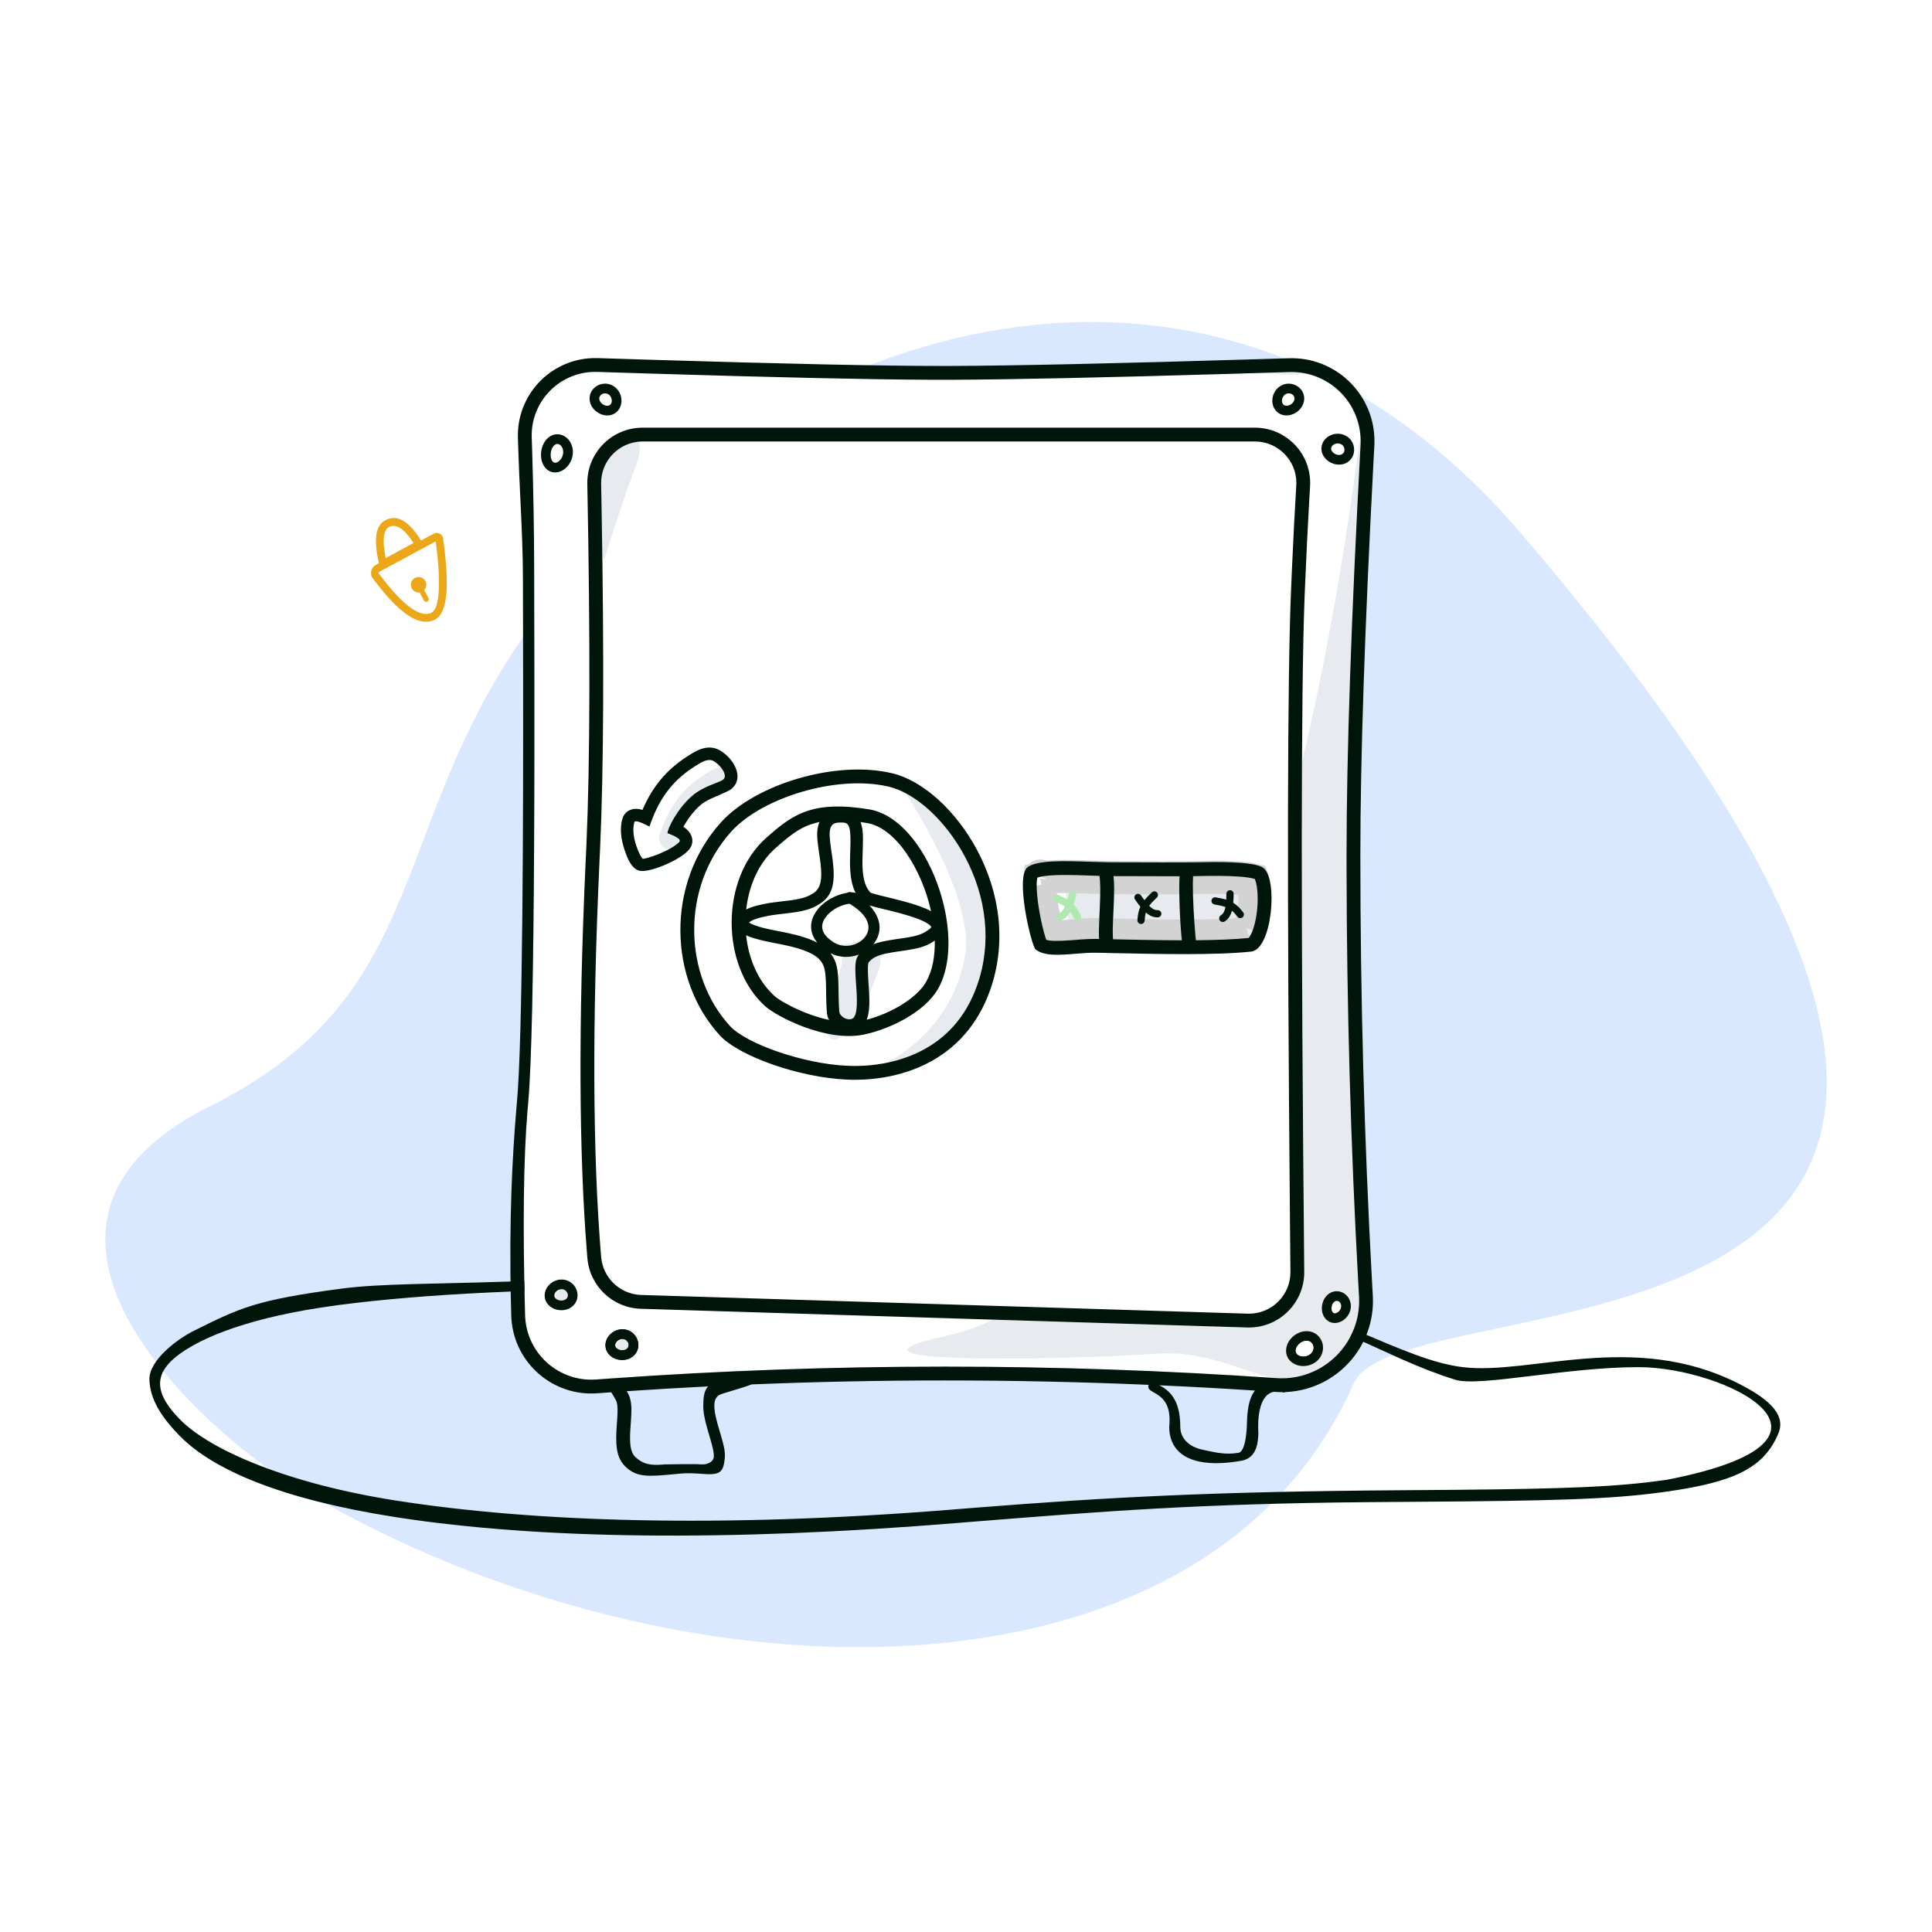 <svg width="312" height="312" viewBox="0 0 312 312" fill="none" xmlns="http://www.w3.org/2000/svg">
<rect width="312" height="312" fill="white"/>
<path d="M200.465 209.3C214.417 211.001 226.388 219.605 236.239 220.784C247.188 222.093 263.745 214.9 280.63 223.367C284.976 225.546 288.545 228.165 287.215 231.42C284.898 237.091 280.022 239.314 269.34 240.855L268.201 241.013C259.943 242.111 251.068 242.377 228.57 242.525L220.882 242.584C193.457 242.822 177.597 244.107 157.058 245.747L154.965 245.917C117.145 249.029 86.956 248.53 64.398 245.081L63.717 244.975C45.492 242.12 34.534 237.399 29.186 232.041C26.037 228.887 24.223 225.946 24.129 222.803C24.036 219.66 28.68 216.205 31.324 214.9C38.689 211.266 41.093 209.948 55.252 208.087C61.349 207.286 70.483 207.35 81.041 206.994C118.917 205.715 177.429 206.491 200.465 209.3Z" fill="white"/>
<path fill-rule="evenodd" clip-rule="evenodd" d="M218.584 223.446C194.425 278.201 106.998 276.438 46.165 239.066C34.547 231.928 -5.388 198.288 33.918 178.644C73.224 159 60.634 128.827 92.356 92.839C129.04 51.221 197.356 29.875 245.402 85.871C367.518 228.192 226.719 205.009 218.584 223.446Z" fill="#D9E8FF"/>
<path fill-rule="evenodd" clip-rule="evenodd" d="M67.998 87.288C66.063 84.177 64.123 82.984 62.215 84.016C60.6 84.89 60.331 87.225 61.19 90.959L60.675 91.237C59.968 91.618 59.703 92.501 60.085 93.209C60.118 93.27 60.155 93.329 60.197 93.385L60.473 93.754C64.502 99.1 67.695 101.289 70.186 100.085C72.28 99.073 72.634 94.763 71.557 86.964C71.481 86.418 70.995 86.029 70.452 86.069L70.384 86.076C70.261 86.093 70.142 86.132 70.033 86.191L67.998 87.288ZM62.285 90.122L66.777 87.691L66.767 87.675C65.222 85.279 63.913 84.516 62.809 85.114L62.758 85.143C61.943 85.641 61.717 87.205 62.236 89.877L62.285 90.122ZM70.361 87.432L61.268 92.335C61.167 92.389 61.129 92.516 61.183 92.617C61.188 92.626 61.193 92.634 61.199 92.642L61.467 93C65.15 97.886 67.921 99.794 69.644 98.961C70.953 98.329 71.296 94.487 70.385 87.613L70.361 87.432ZM68.503 95.293C68.717 95.069 68.848 94.766 68.848 94.432C68.848 93.743 68.289 93.184 67.6 93.184C66.911 93.184 66.352 93.743 66.352 94.432C66.352 95.121 66.911 95.68 67.6 95.68C67.654 95.68 67.708 95.676 67.76 95.67L68.47 96.972L68.495 97.013C68.615 97.183 68.847 97.24 69.034 97.138C69.236 97.028 69.31 96.776 69.2 96.574L68.503 95.293Z" fill="#ECA718"/>
<path fill-rule="evenodd" clip-rule="evenodd" d="M200.465 209.3C214.417 211.001 226.388 219.605 236.239 220.784C247.188 222.093 263.745 214.9 280.63 223.367C284.976 225.546 288.545 228.165 287.215 231.42C284.898 237.091 280.022 239.314 269.34 240.855L268.201 241.013C259.943 242.111 251.068 242.377 228.57 242.525L220.882 242.584C193.457 242.822 177.597 244.107 157.059 245.747L154.965 245.917C117.145 249.029 86.956 248.53 64.398 245.081L63.717 244.975C45.492 242.12 34.534 237.399 29.186 232.041C26.037 228.887 24.223 225.946 24.13 222.803C24.036 219.66 28.68 216.205 31.324 214.9C38.689 211.266 41.093 209.948 55.252 208.087C61.349 207.286 70.483 207.35 81.041 206.994C118.917 205.715 177.429 206.491 200.465 209.3ZM54.94 210.72L54.012 210.844C40.816 212.633 32.381 215.888 28.385 219.134L28.136 219.343C25.068 221.987 24.781 224.959 29.191 229.353C34.014 234.158 46.313 239.578 64.047 242.341C86.25 245.801 116.1 246.805 153.586 243.797L157.516 243.48C179.158 241.779 195.762 240.873 226.493 240.657L234.976 240.594C253.271 240.428 261.048 240.101 268.555 239.058L269.268 238.955C302.418 232.471 278.498 220.837 264.775 220.784C253.023 220.738 238.907 224.044 234.976 222.807C222.586 218.907 216.224 212.936 200.465 211.025L195.883 210.476L191.971 210.291C127.861 207.313 82.172 207.161 54.94 210.72Z" fill="#00160A"/>
<path d="M96.461 60.061C96.233 60.054 96.005 60.054 95.777 60.062C90.167 60.255 85.764 64.914 85.865 70.509L85.87 70.679L85.939 72.775C86.136 79.072 86.244 85.345 86.264 91.592L86.298 110.814C86.305 117.732 86.301 123.977 86.281 130.091L86.253 136.576C86.144 157.221 85.85 171.71 85.304 178.017L85.199 179.196C84.54 186.904 84.403 197.975 84.794 212.384C84.799 212.55 84.807 212.717 84.819 212.883C85.251 218.724 90.29 223.124 96.119 222.789L96.296 222.777L98.233 222.636C116.34 221.344 134.447 220.698 152.554 220.698C170.277 220.698 188.137 221.317 206.132 222.555C206.653 222.591 207.175 222.594 207.696 222.564C214.518 222.178 219.753 216.389 219.478 209.584L219.468 209.378L219.332 206.923C218.124 184.815 217.499 162.707 217.455 140.599L217.453 138.142C217.453 122.029 218.208 99.929 219.716 71.835C219.733 71.52 219.737 71.205 219.727 70.89C219.537 64.791 214.489 59.988 208.41 60.078L208.226 60.082L199.026 60.361C178.124 60.978 162.904 61.3 153.357 61.328L151.72 61.329L150.037 61.325C140.291 61.283 125.203 60.949 104.765 60.322L96.461 60.061Z" fill="white"/>
<path fill-rule="evenodd" clip-rule="evenodd" d="M207.513 59.488C206.776 59.892 205.805 60.176 204.6 60.34C207.702 60.615 210.142 60.551 211.918 60.147L211.534 60.099C210.283 59.941 208.943 59.738 207.513 59.488Z" fill="#E7EAEE"/>
<path fill-rule="evenodd" clip-rule="evenodd" d="M90.814 208.257L90.901 208.261C91.437 208.298 91.815 208.717 91.766 209.179C91.709 209.708 91.144 210.221 90.526 210.264C90.036 210.298 89.695 209.92 89.749 209.334C89.806 208.719 90.288 208.26 90.814 208.257Z" fill="#E7EAEE"/>
<path fill-rule="evenodd" clip-rule="evenodd" d="M100.635 216.292L100.721 216.295C101.257 216.332 101.635 216.751 101.586 217.213C101.53 217.743 100.964 218.256 100.347 218.298C99.856 218.332 99.515 217.955 99.57 217.369C99.627 216.754 100.108 216.294 100.635 216.292Z" fill="#E7EAEE"/>
<path fill-rule="evenodd" clip-rule="evenodd" d="M152.663 215.764C131.358 220.466 171.36 219.635 186.964 218.605C195.457 218.045 202.238 222.287 206.132 222.555C206.653 222.59 207.175 222.594 207.696 222.564C214.519 222.178 219.753 216.389 219.478 209.584L219.468 209.377L219.332 206.923C218.124 184.815 217.499 162.707 217.456 140.599L217.453 138.142C217.453 122.029 218.208 99.929 219.716 71.835C219.733 71.52 219.737 71.204 219.727 70.889C219.537 64.791 207.851 203.584 152.663 215.764Z" fill="#E7EAEE"/>
<path d="M215.849 210.081L215.925 210.083C216.313 210.115 216.631 210.519 216.585 211.012C216.534 211.559 216.063 212.05 215.592 212.087C215.262 212.114 214.983 211.758 215.032 211.148C215.083 210.523 215.474 210.09 215.849 210.081Z" fill="white"/>
<path fill-rule="evenodd" clip-rule="evenodd" d="M215.716 213.645C214.329 213.755 213.354 212.515 213.475 211.022C213.592 209.571 214.697 208.42 216.024 208.524C217.329 208.628 218.265 209.818 218.141 211.157C218.021 212.443 216.962 213.546 215.716 213.645ZM215.925 210.083L215.849 210.081C215.474 210.09 215.083 210.523 215.032 211.148C214.983 211.758 215.262 212.114 215.593 212.087C216.063 212.05 216.534 211.559 216.585 211.012C216.631 210.519 216.313 210.115 215.925 210.083Z" fill="white"/>
<path d="M202.654 69.065C207.584 69.065 211.581 73.062 211.581 77.993C211.581 78.177 211.576 78.362 211.564 78.546L211.433 80.733C211.193 84.884 210.954 89.812 210.715 95.518L210.679 96.432C210.096 111.781 210.077 148.093 210.624 205.368C210.671 210.299 206.712 214.334 201.782 214.381C201.662 214.382 201.541 214.381 201.421 214.377L103.477 211.355C98.942 211.215 95.233 207.696 94.856 203.174L94.773 202.153C93.483 185.894 93.406 165.134 94.543 139.871L94.709 136.249C95.29 122.955 95.335 103.593 94.846 78.164C94.752 73.286 98.589 69.247 103.446 69.071L103.686 69.066L202.654 69.065Z" fill="white"/>
<path fill-rule="evenodd" clip-rule="evenodd" d="M136.803 174.346C141.13 174.528 145.573 173.761 149.427 171.878C154.253 169.52 157.885 165.564 159.895 159.891C162.542 152.419 161.57 144.339 157.764 137.228C154.376 130.899 149.05 126.082 144.14 124.89C144.14 124.89 157.764 144.055 155.812 154.531C152.828 170.55 136.803 174.346 136.803 174.346Z" fill="#E7EAEE"/>
<path fill-rule="evenodd" clip-rule="evenodd" d="M139.949 151.84C142.055 152.714 142.698 154.337 141.878 156.709L141.831 156.842C136.498 171.484 130.21 171.617 135.591 156.842C136.243 155.052 136.081 153.679 135.106 152.723C136.83 152.373 138.444 152.078 139.949 151.84Z" fill="#E7EAEE"/>
<path fill-rule="evenodd" clip-rule="evenodd" d="M106.55 134.725C107.93 130.625 109.944 127.543 113.71 125.107L114.188 124.804C115.001 124.294 116.002 123.716 116.817 124.111C117.852 124.612 119.35 126.438 118.438 127.155C117.82 127.642 115.275 128.159 113.357 129.839C111.092 131.823 109.462 135.021 109.462 135.804C109.462 138.358 105.735 137.145 106.55 134.725Z" fill="#E7EAEE"/>
<path fill-rule="evenodd" clip-rule="evenodd" d="M102.283 76.295C97.547 89.3 97.579 91.881 97.295 89.639C96.376 82.39 95.682 77.626 96.775 74.732C98.157 71.068 101.623 70.348 102.516 70.773C104.404 71.672 102.283 76.295 102.283 76.295Z" fill="#E7EAEE"/>
<path fill-rule="evenodd" clip-rule="evenodd" d="M180.21 143.132L178.634 143.084C176.765 143.036 175.417 143.047 174.287 143.136C173.379 143.207 172.701 143.33 172.318 143.452L172.242 143.477L172.234 143.513C172.192 143.725 172.161 144.009 172.148 144.352L172.144 144.483C172.119 145.513 172.243 146.888 172.491 148.424C172.693 149.684 172.97 150.992 173.259 152.095L173.331 152.366C173.444 152.778 173.551 153.135 173.646 153.414L173.68 153.513L173.722 153.529C174.302 153.735 175.457 153.76 177.682 153.596L179.194 153.477C180.212 153.403 180.954 153.37 181.686 153.379L188.79 153.528C189.784 153.547 190.682 153.561 191.562 153.573L193.158 153.591C197.143 153.823 201.523 153.649 202.068 152.657C203.73 149.631 204.513 143.4 203.73 143.359C202.32 143.284 200.613 143.195 199.803 143.206L197.931 143.24L196.233 143.253C195.458 143.258 194.65 143.26 193.782 143.261L184.046 143.239C183.413 143.234 182.793 143.219 181.676 143.182L180.21 143.132Z" fill="#E7EAEE"/>
<path fill-rule="evenodd" clip-rule="evenodd" d="M105.557 58.114L96.532 57.83C96.255 57.822 95.978 57.822 95.701 57.831C88.802 58.069 83.402 63.853 83.639 70.752L83.708 72.845C83.789 75.43 83.912 78.01 84.035 80.586L84.035 80.586C84.243 84.961 84.451 89.323 84.451 93.673L84.48 109.451C84.508 131.454 84.441 167.69 83.464 178.186L83.391 179.01C82.755 186.446 82.185 196.909 82.51 210.398L82.563 212.444C82.568 212.645 82.579 212.846 82.593 213.047C83.12 220.177 89.327 225.53 96.457 225.003L98.392 224.862L98.712 224.84C98.777 224.947 98.842 225.056 98.907 225.162L98.907 225.162C99.22 225.68 99.513 226.163 99.581 226.4C99.752 226.998 99.771 227.676 99.671 229.208L99.571 230.645L99.544 231.112C99.398 233.977 99.728 235.681 101.126 236.964C102.923 238.614 104.827 238.439 108.728 238.081L108.903 238.064L109.907 237.967C111.068 237.855 112.373 237.946 113.263 238.007C113.519 238.025 113.74 238.041 113.914 238.048L114.242 238.064C116.481 238.154 116.836 237.417 117.032 235.596C117.14 234.592 117 233.802 116.41 231.765L115.969 230.263L115.822 229.741C115.133 227.196 115.196 225.925 116.094 225.31C116.311 225.161 117.221 224.891 118.27 224.579C119.349 224.258 120.575 223.893 121.348 223.571C131.75 223.144 142.152 222.93 152.554 222.93C163.484 222.93 174.465 223.166 185.499 223.638C185.426 223.757 185.413 223.93 185.491 224.17C185.578 224.441 185.91 224.629 186.334 224.869C187.459 225.505 189.232 226.507 188.819 230.4L188.821 230.56C188.883 233.629 190.743 235.429 193.736 236.04C195.737 236.449 198.013 236.326 200.491 235.896C201.719 235.683 202.509 234.915 202.887 233.746C203.095 233.1 203.17 232.52 203.219 231.365C203.219 231.365 202.673 225.363 205.708 224.763C205.798 224.769 205.888 224.775 205.979 224.781C206.33 224.806 206.682 224.817 207.034 224.816C207.082 224.827 207.13 224.839 207.178 224.852C207.323 224.892 207.462 224.869 207.587 224.804C207.665 224.801 207.744 224.797 207.822 224.793C215.944 224.333 222.156 217.376 221.697 209.254L221.56 206.801C220.31 183.915 219.685 161.029 219.685 138.142C219.685 122.557 220.394 101.331 221.811 74.463L221.945 71.954C221.965 71.577 221.969 71.198 221.958 70.82C221.728 63.428 215.549 57.622 208.157 57.851L203.471 57.995C180.254 58.699 163.549 59.066 153.354 59.096L151.722 59.097C142.204 59.09 126.816 58.762 105.557 58.114ZM202.661 224.56C197.502 224.227 192.355 223.945 187.219 223.714C189.678 224.907 190.555 227.136 190.604 230.219L190.605 230.4C190.605 232.395 192.157 233.697 194.244 234.123C194.462 234.168 194.686 234.216 194.915 234.266C196.357 234.579 198.005 234.936 199.833 234.636L200.11 234.59C201.374 234.123 201.374 229.582 201.374 229.582C201.388 229.212 201.401 228.972 201.423 228.678L201.45 228.349C201.608 226.696 201.954 225.461 202.661 224.56ZM101.726 225.785C101.605 225.362 101.432 224.988 101.208 224.667C105.588 224.37 109.967 224.112 114.346 223.892C113.662 224.654 113.598 225.684 113.572 226.914C113.551 227.974 113.765 229.101 114.215 230.689L114.242 230.784L114.655 232.188C115.159 233.922 115.311 234.647 115.269 235.254L115.259 235.357C115.199 235.921 114.475 236.557 113.251 236.486L113.032 236.474C112.508 236.395 107.341 236.486 107.341 236.486C104.955 236.727 103.806 236.395 102.635 235.32C101.849 234.598 101.639 233.317 101.794 230.864L101.89 229.487C102.011 227.687 102.001 226.844 101.775 225.962L101.726 225.785ZM95.777 60.062C96.005 60.054 96.233 60.054 96.461 60.061L104.765 60.322C125.203 60.949 140.291 61.283 150.037 61.325L151.72 61.329L153.357 61.328C162.904 61.3 178.124 60.978 199.026 60.361L208.226 60.082L208.41 60.078C214.489 59.988 219.537 64.791 219.727 70.889C219.737 71.204 219.733 71.52 219.716 71.835C218.207 99.929 217.453 122.029 217.453 138.142L217.455 140.599C217.498 162.707 218.124 184.815 219.332 206.923L219.468 209.378L219.478 209.584C219.753 216.389 214.518 222.178 207.696 222.564C207.175 222.594 206.652 222.591 206.132 222.555C188.137 221.317 170.277 220.698 152.554 220.698C134.447 220.698 116.34 221.344 98.233 222.636L96.296 222.777L96.119 222.788C90.29 223.124 85.251 218.724 84.819 212.883C84.807 212.717 84.799 212.55 84.794 212.384C84.403 197.975 84.54 186.904 85.199 179.196L85.304 178.017C85.85 171.71 86.144 157.221 86.253 136.576L86.281 130.091C86.301 123.976 86.305 117.732 86.298 110.814L86.264 91.592C86.244 85.345 86.136 79.072 85.939 72.775L85.87 70.679L85.865 70.509C85.764 64.914 90.167 60.255 95.777 60.062ZM211.581 77.993C211.581 73.062 207.584 69.065 202.654 69.065L103.686 69.066L103.446 69.071C98.589 69.247 94.752 73.286 94.846 78.165C95.335 103.593 95.29 122.955 94.709 136.249L94.543 139.871C93.406 165.134 93.483 185.894 94.773 202.153L94.856 203.174C95.233 207.696 98.942 211.215 103.477 211.355L201.421 214.377C201.541 214.381 201.662 214.382 201.782 214.381C206.712 214.334 210.671 210.299 210.624 205.368C210.078 148.093 210.096 111.781 210.679 96.432L210.715 95.518C210.954 89.812 211.193 84.884 211.433 80.733L211.564 78.546C211.576 78.362 211.581 78.177 211.581 77.993ZM103.772 71.297H202.654C206.352 71.297 209.35 74.295 209.35 77.993C209.35 78.131 209.345 78.269 209.337 78.408C209.103 82.172 208.87 86.667 208.638 91.891L208.486 95.425C207.896 109.526 207.839 143.293 208.313 196.78L208.392 205.39C208.427 209.088 205.458 212.114 201.76 212.149C201.67 212.15 201.58 212.149 201.49 212.146L103.546 209.124L103.399 209.118C100.065 208.943 97.359 206.331 97.08 202.989C95.706 186.52 95.614 165.243 96.808 139.173L96.921 136.76C97.484 124.216 97.564 106.227 97.162 82.779L97.077 78.121C97.006 74.424 99.946 71.37 103.643 71.298C103.686 71.297 103.729 71.297 103.772 71.297ZM100.351 64.452C100.492 65.969 99.392 67.187 97.911 67.085C96.556 66.992 95.364 65.91 95.225 64.607L95.217 64.512C95.131 63.216 96.124 62.114 97.456 61.972L97.557 61.964C98.978 61.866 100.215 62.989 100.351 64.452ZM97.73 63.52L97.644 63.523C97.108 63.56 96.729 63.979 96.779 64.442C96.835 64.971 97.401 65.484 98.018 65.526C98.509 65.56 98.85 65.183 98.795 64.597C98.738 63.982 98.257 63.522 97.73 63.52ZM89.831 76.286C88.287 76.423 87.246 74.938 87.375 73.155C87.501 71.409 88.7 70.005 90.185 70.137L90.281 70.147C91.645 70.325 92.588 71.667 92.51 73.171L92.503 73.276C92.376 74.814 91.223 76.163 89.831 76.286ZM90.071 71.695L89.995 71.691C89.521 71.697 89 72.337 88.933 73.268C88.866 74.198 89.266 74.768 89.693 74.73C90.274 74.679 90.878 73.971 90.946 73.147C91.011 72.367 90.572 71.74 90.071 71.695ZM205.479 64.452C205.338 65.969 206.437 67.187 207.919 67.085C209.273 66.992 210.465 65.91 210.604 64.607L210.612 64.512C210.699 63.216 209.705 62.114 208.373 61.972L208.272 61.964C206.852 61.866 205.615 62.989 205.479 64.452ZM208.099 63.52L208.186 63.523C208.722 63.56 209.1 63.979 209.051 64.442C208.994 64.971 208.429 65.484 207.811 65.526C207.321 65.56 206.98 65.183 207.034 64.597C207.091 63.982 207.573 63.522 208.099 63.52ZM213.797 73.733C212.968 72.501 213.473 70.94 214.858 70.303C216.193 69.689 217.784 70.199 218.41 71.478L218.452 71.57C218.996 72.794 218.538 74.205 217.373 74.779L217.286 74.82C216.088 75.351 214.556 74.859 213.797 73.733ZM217.016 72.183L216.975 72.107C216.71 71.652 216.071 71.465 215.51 71.722C214.976 71.968 214.819 72.452 215.094 72.861C215.439 73.374 216.166 73.607 216.653 73.391C217.078 73.203 217.251 72.666 217.016 72.183ZM88.728 207.447C87.645 208.519 87.704 210.158 88.905 211.032C90.003 211.832 91.611 211.769 92.555 210.86L92.622 210.793C93.522 209.855 93.469 208.373 92.539 207.408L92.468 207.337C91.442 206.348 89.773 206.413 88.728 207.447ZM91.335 208.417L91.399 208.476C91.786 208.849 91.806 209.413 91.471 209.735C91.088 210.104 90.325 210.134 89.825 209.77C89.427 209.48 89.408 208.972 89.827 208.558C90.266 208.124 90.93 208.081 91.335 208.417ZM98.725 219.067C97.525 218.193 97.465 216.553 98.548 215.482C99.593 214.448 101.263 214.383 102.288 215.371L102.36 215.443C103.289 216.407 103.342 217.89 102.443 218.828L102.375 218.895C101.431 219.804 99.823 219.867 98.725 219.067ZM101.219 216.51L101.155 216.452C100.75 216.116 100.086 216.158 99.647 216.592C99.229 217.006 99.247 217.515 99.645 217.804C100.145 218.169 100.908 218.139 101.292 217.77C101.626 217.447 101.606 216.883 101.219 216.51ZM208.63 216C207.386 217.255 207.353 219.1 208.678 220.049C209.891 220.918 211.708 220.746 212.795 219.677C213.921 218.568 213.954 216.784 212.845 215.699C211.724 214.6 209.842 214.778 208.63 216ZM211.703 216.77L211.766 216.829C212.226 217.279 212.212 218.058 211.699 218.563C211.146 219.107 210.174 219.199 209.587 218.779C209.112 218.438 209.125 217.72 209.739 217.101C210.362 216.472 211.229 216.371 211.703 216.77ZM215.716 213.645C214.329 213.755 213.354 212.515 213.475 211.022C213.592 209.571 214.697 208.42 216.024 208.525C217.329 208.628 218.265 209.818 218.141 211.157C218.021 212.443 216.962 213.546 215.716 213.645ZM215.925 210.084L215.85 210.081C215.474 210.09 215.083 210.523 215.032 211.148C214.983 211.758 215.262 212.114 215.593 212.088C216.063 212.05 216.534 211.559 216.585 211.013C216.631 210.519 216.313 210.115 215.925 210.084Z" fill="#00160A"/>
<path fill-rule="evenodd" clip-rule="evenodd" d="M98.549 215.482C97.465 216.553 97.525 218.193 98.725 219.067C99.823 219.867 101.431 219.804 102.375 218.895L102.443 218.827C103.342 217.89 103.29 216.407 102.36 215.443L102.288 215.371C101.263 214.383 99.593 214.448 98.549 215.482ZM101.155 216.452L101.219 216.51C101.606 216.883 101.627 217.447 101.292 217.77C100.908 218.139 100.145 218.168 99.645 217.804C99.247 217.515 99.229 217.006 99.647 216.592C100.086 216.158 100.751 216.116 101.155 216.452Z" fill="#00160A"/>
<path d="M211.703 216.77L211.767 216.829C212.226 217.279 212.212 218.058 211.699 218.563C211.146 219.107 210.174 219.199 209.587 218.779C209.112 218.439 209.125 217.72 209.739 217.101C210.362 216.472 211.229 216.371 211.703 216.77Z" fill="white"/>
<path fill-rule="evenodd" clip-rule="evenodd" d="M113.186 120.97C112.671 121.149 112.206 121.392 111.632 121.745L111.191 122.022L110.972 122.161C107.643 124.31 105.421 126.982 103.84 130.6L103.755 130.796L103.692 130.777C103.272 130.654 102.892 130.594 102.485 130.628C101.618 130.7 100.81 131.219 100.522 132.187C100.071 133.699 100.257 135.429 100.842 137.199L100.952 137.523C101.523 139.165 102.155 140.278 103.206 140.604C104.603 141.036 109.429 139.123 111.112 137.387C112.313 136.148 111.832 134.634 110.689 133.759L110.584 133.682L110.474 133.606L110.349 133.524L110.433 133.375C110.491 133.272 110.552 133.167 110.616 133.062C111.298 131.93 112.152 130.86 113.016 130.102C113.349 129.811 113.734 129.543 114.173 129.294C114.852 128.908 117.56 127.845 118.016 127.486C119.481 126.335 119.311 124.667 118.385 123.221C117.809 122.321 116.903 121.479 116.028 121.055C115.109 120.61 114.147 120.636 113.186 120.97ZM115.153 122.863C116.188 123.364 117.686 125.191 116.774 125.908C116.156 126.394 113.611 126.911 111.693 128.592C109.428 130.576 107.798 133.773 107.798 134.556L108.056 134.653C109.468 135.196 110.006 135.642 109.67 135.988C108.172 137.534 104.101 138.778 103.8 138.685C103.503 138.593 101.747 135.109 102.447 132.761C102.54 132.447 103.353 132.686 104.886 133.477C106.266 129.377 108.28 126.296 112.046 123.859L112.524 123.556C113.337 123.046 114.338 122.468 115.153 122.863Z" fill="#00160A"/>
<path fill-rule="evenodd" clip-rule="evenodd" d="M116.234 167.194C107.965 158.158 107.486 142.743 116.419 132.816C121.969 126.648 135.012 122.676 144.14 124.891C149.05 126.082 154.376 130.899 157.764 137.228C161.57 144.339 162.542 152.419 159.895 159.891C157.885 165.564 154.253 169.52 149.427 171.878C145.573 173.761 141.13 174.529 136.803 174.346C128.994 174.018 119.284 170.528 116.234 167.194ZM155.796 138.281C152.685 132.469 147.837 128.084 143.614 127.06L143.363 127.001C135.037 125.112 123.026 128.81 118.078 134.309C109.932 143.362 110.37 157.48 117.88 165.687C120.472 168.519 129.629 171.811 136.897 172.117C140.875 172.284 144.954 171.58 148.447 169.873C152.758 167.767 155.98 164.256 157.791 159.145C160.216 152.302 159.321 144.867 155.796 138.281ZM151.497 159.666C156.436 150.995 149.74 132.273 140.389 130.711C131.598 129.242 128.266 131.374 124.475 134.662L123.742 135.305C116.323 141.865 116.323 155.957 123.571 162.495C125.393 164.138 133.407 168.352 139.557 167.063C143.634 166.208 149.309 163.505 151.497 159.666ZM130.857 133.156C131.323 132.99 131.814 132.852 132.337 132.745C132.266 132.907 132.206 133.08 132.157 133.262C131.879 134.281 131.908 135.153 132.207 137.276L132.411 138.682C132.429 138.807 132.444 138.92 132.46 139.037L132.505 139.394C132.822 142.082 132.534 143.483 131.333 144.256C130.233 144.964 129.152 145.231 126.682 145.518L125.757 145.623C124.617 145.754 124.019 145.845 123.299 146.008L122.973 146.073C121.976 146.283 121.148 146.544 120.505 146.872C120.929 143.033 122.501 139.381 125.221 136.977C127.786 134.709 129.08 133.794 130.857 133.156ZM140.021 132.912C139.66 132.852 139.308 132.798 138.966 132.75C139.038 132.931 139.099 133.124 139.149 133.328C139.358 134.18 139.394 134.935 139.343 136.657L139.318 137.4C139.293 138.115 139.28 138.541 139.276 138.949L139.276 139.439C139.297 141.617 139.638 143.065 140.476 144.046L140.57 144.151L140.607 144.166C140.658 144.187 140.724 144.211 140.802 144.237L140.885 144.264C141.077 144.325 141.317 144.393 141.625 144.474L142.141 144.606L144.34 145.144C144.772 145.251 145.157 145.349 145.525 145.447L146.13 145.61C147.948 146.111 149.342 146.599 150.357 147.143C148.842 140.363 144.673 133.689 140.021 132.912ZM150.6 152.13C150.726 152.05 150.844 151.968 150.957 151.886C151.011 154.415 150.587 156.753 149.557 158.561C148.078 161.157 143.971 163.629 139.96 164.676C140.062 164.42 140.144 164.142 140.207 163.844C140.402 162.928 140.434 161.88 140.357 160.395L140.308 159.596L140.236 158.545C140.098 156.446 140.132 155.567 140.315 155.357C141.138 154.41 142.278 154.048 145.182 153.632L145.855 153.536C148.282 153.181 149.42 152.882 150.6 152.13ZM133.541 163.588C133.572 163.965 133.697 164.349 133.9 164.712C132.87 164.495 131.8 164.182 130.708 163.782C128.267 162.889 125.9 161.589 125.066 160.837C122.419 158.449 120.895 154.845 120.495 151.05C121.181 151.366 122.088 151.633 123.214 151.9L123.387 151.941C123.841 152.046 124.306 152.144 124.855 152.252L126.422 152.557C129.931 153.278 131.743 154.113 132.57 155.23L132.654 155.346C133.202 156.146 133.354 157.051 133.398 159.401L133.423 161.075C133.442 162.077 133.473 162.742 133.541 163.588ZM136.181 132.84L136.281 132.849C137.229 132.962 137.429 133.84 137.317 137.154L137.279 138.303C137.27 138.649 137.266 138.928 137.266 139.234C137.268 141.312 137.516 142.926 138.184 144.218C138.06 144.152 137.918 144.114 137.767 144.114L137.615 144.116L137.577 144.117L137.56 144.11C137.303 144.015 137.023 144.045 136.797 144.179L136.774 144.193L136.695 144.206C134.748 144.53 132.813 145.693 131.776 147.233C130.663 148.886 130.718 150.69 131.988 152.234C130.78 151.597 129.177 151.085 127.061 150.638L126.379 150.501C125.977 150.423 125.476 150.327 125.476 150.327L125.073 150.248C124.683 150.17 124.338 150.097 124.006 150.022L123.841 149.984C122.834 149.75 122.038 149.51 121.482 149.26L121.394 149.219C121.222 149.137 121.087 149.059 120.99 148.989L120.977 148.979L121.002 148.954C121.07 148.886 121.174 148.808 121.317 148.726C121.805 148.444 122.608 148.186 123.71 147.974L123.989 147.914C124.48 147.813 124.96 147.741 125.711 147.651L126.928 147.512C129.698 147.19 130.981 146.871 132.419 145.946C134.517 144.596 134.918 142.485 134.475 138.964L134.427 138.592C134.402 138.41 134.375 138.22 134.339 137.977L134.201 137.026C133.952 135.257 133.916 134.498 134.08 133.848L134.095 133.789C134.294 133.057 134.802 132.754 136.181 132.84ZM134.106 153.93C134.132 153.964 134.158 153.999 134.184 154.033C135.133 155.313 135.35 156.443 135.405 159.33L135.427 160.854C135.444 161.808 135.469 162.437 135.523 163.165L135.543 163.427C135.585 163.943 136.466 164.763 137.438 164.577C138.196 164.433 138.489 163.191 138.347 160.428L138.327 160.082L138.216 158.461C138.041 155.806 138.096 154.924 138.703 154.155C137.25 154.702 135.56 154.675 134.106 153.93ZM141.046 152.478C141.946 152.138 143.093 151.907 144.685 151.674L145.549 151.55C147.566 151.256 148.541 151.015 149.367 150.53L149.521 150.436C150.456 149.84 150.545 149.721 150.13 149.386L149.995 149.281C149.26 148.728 147.84 148.175 145.796 147.602L145.364 147.483C144.897 147.357 144.418 147.233 143.854 147.093L141.505 146.517C141.061 146.405 140.706 146.312 140.417 146.227C142.233 148.146 142.533 150.307 141.285 152.153L141.215 152.255C141.16 152.331 141.104 152.405 141.046 152.478ZM137.053 145.956L137.18 145.938L137.27 145.992C140.19 147.768 140.84 149.702 139.76 151.219C138.686 152.729 136.327 153.251 134.634 152.178C132.672 150.935 132.346 149.583 133.257 148.231C134.026 147.089 135.564 146.185 137.053 145.956Z" fill="#00160A"/>
<path d="M167.891 142.523C167.898 142.25 167.915 142.032 167.936 141.862C168.118 141.814 168.378 141.759 168.734 141.708C169.581 141.588 170.663 141.538 171.919 141.536C173.165 141.533 174.497 141.577 175.838 141.623C175.92 141.626 176.001 141.629 176.082 141.632C177.322 141.675 178.577 141.718 179.692 141.719C180.965 141.721 182.263 141.725 183.572 141.73C186.784 141.741 190.064 141.752 193.232 141.719C193.385 141.718 193.597 141.713 193.858 141.708C194.874 141.687 196.627 141.65 198.432 141.708C199.563 141.745 200.63 141.817 201.475 141.939C201.835 141.991 202.116 142.047 202.321 142.1C202.404 142.329 202.493 142.675 202.562 143.147C202.714 144.195 202.721 145.554 202.561 146.923C202.399 148.308 202.088 149.515 201.718 150.315C201.601 150.568 201.505 150.728 201.438 150.824C195.954 151.37 186.916 151.173 179.573 151.012C178.741 150.994 177.93 150.976 177.149 150.96C176.129 150.939 175.083 151.008 174.137 151.081C173.895 151.1 173.662 151.119 173.435 151.137C172.731 151.194 172.092 151.246 171.467 151.272C170.646 151.307 170.022 151.287 169.556 151.209C169.466 151.194 169.39 151.178 169.325 151.162C169.248 150.926 169.159 150.628 169.063 150.276C168.775 149.218 168.463 147.814 168.232 146.381C167.998 144.929 167.866 143.557 167.891 142.523ZM202.222 141.878C202.222 141.878 202.224 141.881 202.228 141.887C202.224 141.881 202.222 141.878 202.222 141.878ZM201.331 150.953C201.331 150.952 201.337 150.945 201.351 150.935C201.338 150.948 201.331 150.954 201.331 150.953ZM168.011 141.476C168.018 141.455 168.022 141.445 168.023 141.446C168.023 141.447 168.019 141.457 168.011 141.476Z" stroke="#D3D3D3" stroke-width="5.365"/>
<path fill-rule="evenodd" clip-rule="evenodd" d="M179.67 139.253C180.957 139.254 182.263 139.259 183.577 139.263C186.278 139.273 189.014 139.282 191.693 139.265L193.18 139.253C193.307 139.252 193.497 139.248 193.735 139.243C195.971 139.196 202.569 139.056 204.02 140.158C206.394 141.959 205.449 153.302 202.055 153.67C196.423 154.282 186.958 154.074 179.507 153.911H179.507C178.666 153.892 177.85 153.874 177.069 153.858C175.984 153.836 174.817 153.931 173.664 154.024C171.078 154.234 168.567 154.437 167.231 153.302C166.542 152.716 163.887 141.568 165.955 140.037C167.535 138.867 172.065 139.025 176.135 139.166C177.146 139.201 178.128 139.235 179.03 139.248L179.031 139.247L179.032 139.248C179.25 139.251 179.463 139.253 179.67 139.253ZM176.948 141.427C177.168 141.434 177.368 141.441 177.553 141.446C177.703 142.37 177.721 143.995 177.613 146.387L177.533 148.117C177.463 149.733 177.437 150.833 177.483 151.635L176.958 151.624C176.226 151.615 175.484 151.647 174.466 151.722L172.954 151.84C170.729 152.004 169.574 151.98 168.994 151.774L168.952 151.758L168.918 151.659C168.823 151.38 168.715 151.022 168.603 150.611L168.531 150.34C168.242 149.237 167.965 147.929 167.762 146.669C167.515 145.133 167.391 143.758 167.416 142.728L167.42 142.597C167.433 142.254 167.464 141.97 167.506 141.758L167.514 141.722L167.59 141.697C167.973 141.575 168.651 141.451 169.559 141.38C170.689 141.292 172.037 141.281 173.906 141.328L175.482 141.377L176.948 141.427ZM184.062 151.773L179.748 151.683C179.724 151.43 179.707 151.119 179.702 150.759L179.701 150.681C179.694 150.116 179.705 149.576 179.744 148.628L179.87 145.838C179.946 143.922 179.948 142.53 179.822 141.485L189.054 141.506C189.548 141.506 190.024 141.505 190.484 141.503C190.343 144.28 190.568 149.137 190.856 151.849C190.078 151.848 189.269 151.844 188.43 151.836L186.834 151.818C185.954 151.806 185.056 151.792 184.062 151.773ZM193.124 151.842C196.553 151.813 199.307 151.702 201.442 151.49L201.641 151.469L201.668 151.442C201.782 151.313 201.915 151.105 202.051 150.827L202.102 150.72C202.503 149.853 202.82 148.59 202.984 147.192C203.146 145.808 203.144 144.406 202.983 143.298C202.909 142.787 202.804 142.368 202.686 142.074L202.653 141.995L202.628 141.943L202.539 141.916C202.3 141.845 201.972 141.777 201.571 141.717C200.78 141.599 199.761 141.521 198.57 141.479C197.462 141.44 196.336 141.434 195.075 141.451L193.203 141.485L192.671 141.489C192.653 141.791 192.641 142.15 192.636 142.552L192.634 142.682C192.625 143.77 192.664 145.141 192.742 146.659L192.758 146.964C192.821 148.155 192.906 149.385 192.997 150.466L193.052 151.096C193.076 151.365 193.1 151.616 193.124 151.842ZM183.295 145.255L183.498 145.546C183.731 145.874 183.95 146.164 184.159 146.419C183.879 147.031 183.731 147.718 183.685 148.602C183.668 148.924 183.915 149.198 184.237 149.215C184.558 149.231 184.833 148.984 184.849 148.663C184.876 148.153 184.938 147.733 185.049 147.361C185.695 147.925 186.259 148.135 186.853 148.146L186.968 148.146C187.29 148.146 187.551 147.885 187.551 147.563C187.551 147.261 187.322 147.013 187.028 146.983L186.968 146.98L186.87 146.98C186.489 146.971 186.106 146.811 185.584 146.284C185.754 146.046 185.959 145.81 186.204 145.559L186.829 144.94C187.058 144.713 187.06 144.344 186.833 144.116C186.606 143.887 186.237 143.885 186.009 144.112L185.485 144.628C185.231 144.882 185.007 145.127 184.813 145.372L184.6 145.084C184.491 144.933 184.376 144.77 184.256 144.595C184.074 144.329 183.711 144.262 183.445 144.444C183.18 144.626 183.113 144.989 183.295 145.255ZM199.213 144.7L199.219 144.344C199.222 144.022 198.963 143.759 198.641 143.756C198.319 143.753 198.056 144.012 198.053 144.334C198.05 144.688 198.041 145.006 198.026 145.289C197.728 145.195 197.406 145.117 197.053 145.049L196.33 144.914C196.014 144.854 195.709 145.062 195.649 145.378C195.589 145.694 195.796 146 196.113 146.06L196.977 146.223C197.321 146.294 197.623 146.375 197.897 146.477C197.758 147.206 197.53 147.553 197.22 147.773L197.139 147.828L197.091 147.864C196.864 148.053 196.812 148.387 196.981 148.637C197.161 148.904 197.524 148.975 197.79 148.795L197.885 148.73C198.372 148.389 198.723 147.9 198.942 147.071C199.243 147.318 199.529 147.631 199.836 148.039C200.03 148.296 200.395 148.347 200.652 148.154C200.91 147.96 200.961 147.594 200.767 147.337C200.235 146.63 199.728 146.143 199.154 145.793C199.184 145.464 199.204 145.101 199.213 144.7Z" fill="#00160A"/>
<path fill-rule="evenodd" clip-rule="evenodd" d="M173.78 144.65L173.688 144.994C173.582 145.381 173.475 145.728 173.366 146.04C173.839 146.519 174.212 147.114 174.558 147.929C174.683 148.225 174.545 148.568 174.249 148.693C173.952 148.819 173.61 148.681 173.484 148.384C173.285 147.915 173.083 147.541 172.851 147.229C172.438 147.98 171.979 148.37 171.424 148.584L171.317 148.623C171.014 148.733 170.68 148.577 170.57 148.275C170.466 147.991 170.597 147.679 170.863 147.551L170.918 147.527L171.01 147.494C171.365 147.356 171.67 147.074 171.98 146.4C171.739 146.235 171.466 146.083 171.15 145.931L170.351 145.563C170.058 145.428 169.93 145.082 170.065 144.79C170.2 144.497 170.546 144.37 170.839 144.504L171.507 144.81C171.833 144.962 172.126 145.115 172.393 145.279C172.477 145.007 172.562 144.701 172.651 144.359C172.731 144.047 173.049 143.859 173.361 143.94C173.673 144.02 173.86 144.338 173.78 144.65Z" fill="#B0E9AF"/>
</svg>
